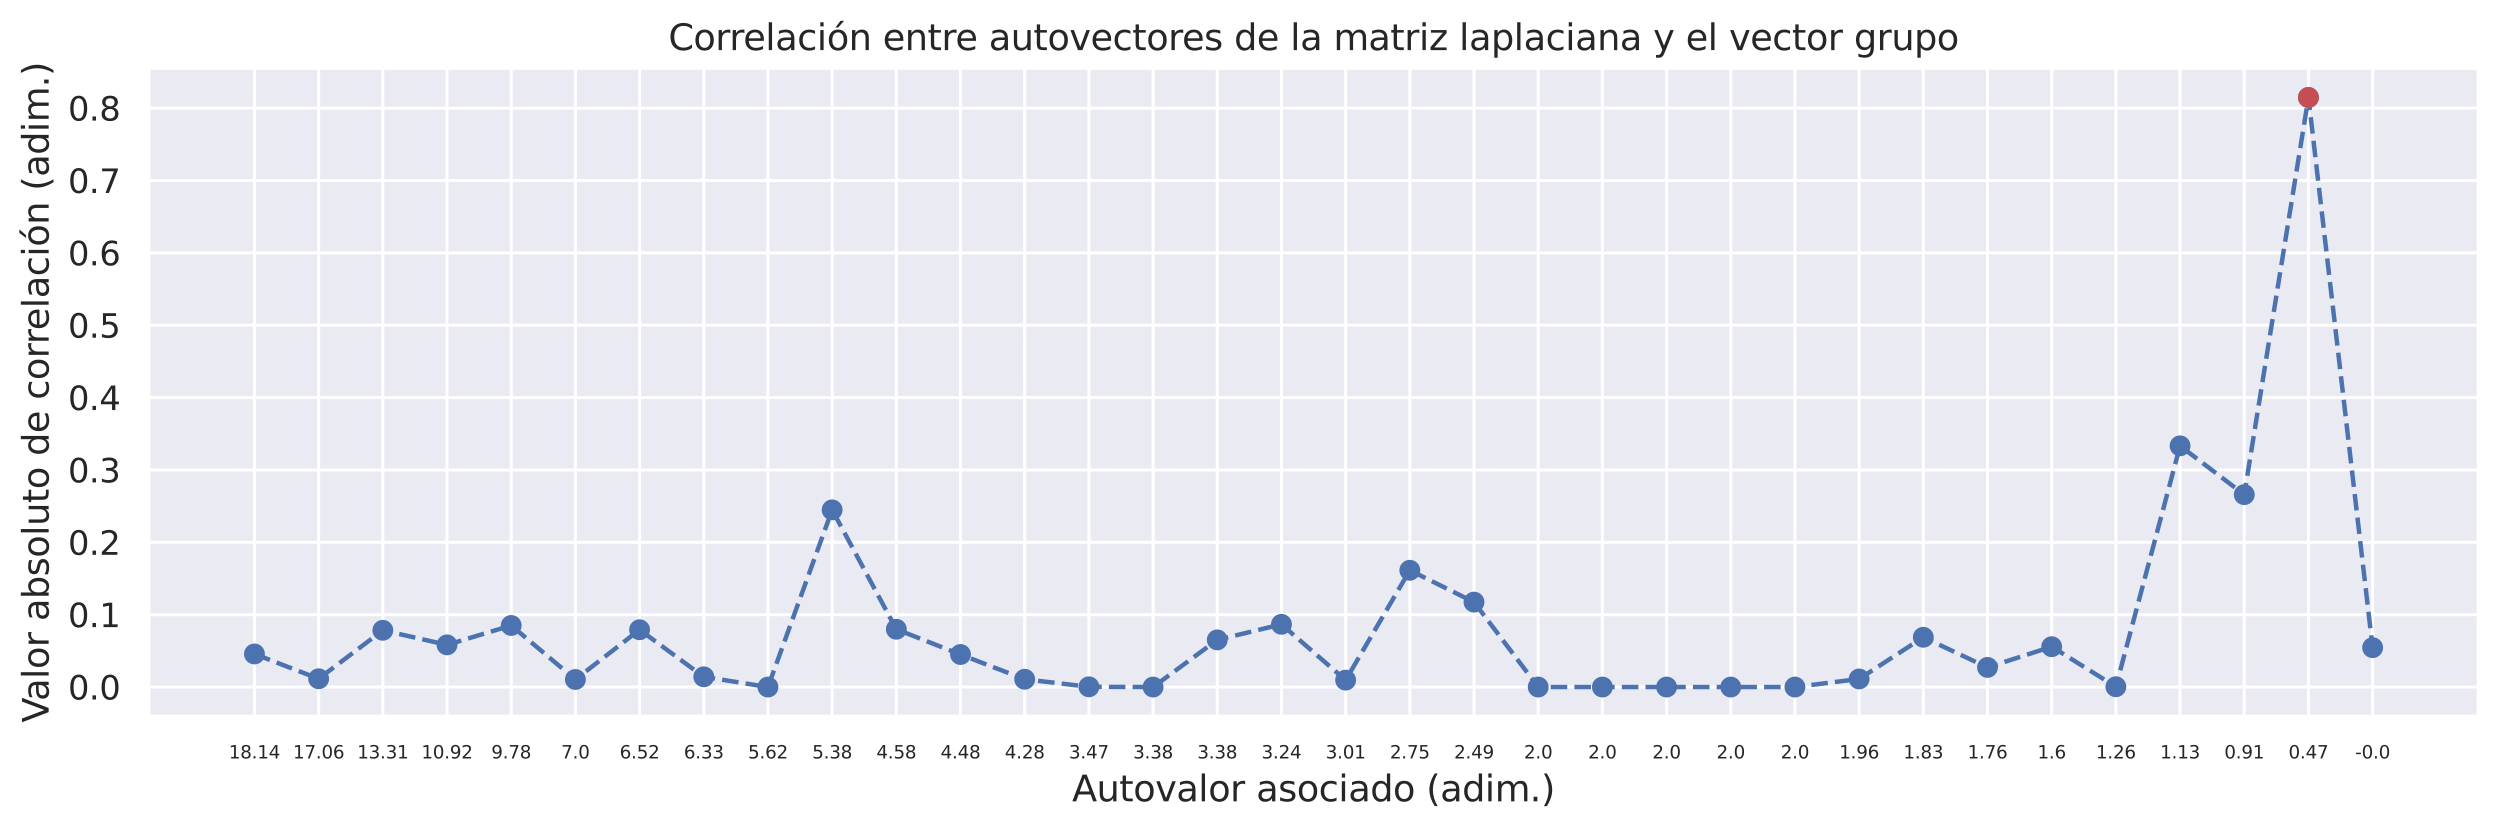 <?xml version="1.0" encoding="utf-8" standalone="no"?>
<!DOCTYPE svg PUBLIC "-//W3C//DTD SVG 1.1//EN"
  "http://www.w3.org/Graphics/SVG/1.1/DTD/svg11.dtd">
<svg xmlns:xlink="http://www.w3.org/1999/xlink" width="838.207pt" height="278.359pt" viewBox="0 0 838.207 278.359" xmlns="http://www.w3.org/2000/svg" version="1.1">
 <defs>
  <style type="text/css">*{stroke-linejoin: round; stroke-linecap: butt}</style>
 </defs>
 <g id="figure_1">
  <g id="patch_1">
   <path d="M 0 278.359 
L 838.207 278.359 
L 838.207 0 
L 0 0 
z
" style="fill: #ffffff"/>
  </g>
  <g id="axes_1">
   <g id="patch_2">
    <path d="M 49.807 240.238 
L 831.007 240.238 
L 831.007 22.798 
L 49.807 22.798 
z
" style="fill: #eaeaf2"/>
   </g>
   <g id="matplotlib.axis_1">
    <g id="xtick_1">
     <g id="line2d_1">
      <path d="M 85.316 240.238 
L 85.316 22.798 
" clip-path="url(#p01a0f4022c)" style="fill: none; stroke: #ffffff; stroke-linecap: round"/>
     </g>
     <g id="text_1">
      <!-- 18.14 -->
      <g style="fill: #262626" transform="translate(76.728 254.297) scale(0.06 -0.06)">
       <defs>
        <path id="DejaVuSans-31" d="M 794 531 
L 1825 531 
L 1825 4091 
L 703 3866 
L 703 4441 
L 1819 4666 
L 2450 4666 
L 2450 531 
L 3481 531 
L 3481 0 
L 794 0 
L 794 531 
z
" transform="scale(0.016)"/>
        <path id="DejaVuSans-38" d="M 2034 2216 
Q 1584 2216 1326 1975 
Q 1069 1734 1069 1313 
Q 1069 891 1326 650 
Q 1584 409 2034 409 
Q 2484 409 2743 651 
Q 3003 894 3003 1313 
Q 3003 1734 2745 1975 
Q 2488 2216 2034 2216 
z
M 1403 2484 
Q 997 2584 770 2862 
Q 544 3141 544 3541 
Q 544 4100 942 4425 
Q 1341 4750 2034 4750 
Q 2731 4750 3128 4425 
Q 3525 4100 3525 3541 
Q 3525 3141 3298 2862 
Q 3072 2584 2669 2484 
Q 3125 2378 3379 2068 
Q 3634 1759 3634 1313 
Q 3634 634 3220 271 
Q 2806 -91 2034 -91 
Q 1263 -91 848 271 
Q 434 634 434 1313 
Q 434 1759 690 2068 
Q 947 2378 1403 2484 
z
M 1172 3481 
Q 1172 3119 1398 2916 
Q 1625 2713 2034 2713 
Q 2441 2713 2670 2916 
Q 2900 3119 2900 3481 
Q 2900 3844 2670 4047 
Q 2441 4250 2034 4250 
Q 1625 4250 1398 4047 
Q 1172 3844 1172 3481 
z
" transform="scale(0.016)"/>
        <path id="DejaVuSans-2e" d="M 684 794 
L 1344 794 
L 1344 0 
L 684 0 
L 684 794 
z
" transform="scale(0.016)"/>
        <path id="DejaVuSans-34" d="M 2419 4116 
L 825 1625 
L 2419 1625 
L 2419 4116 
z
M 2253 4666 
L 3047 4666 
L 3047 1625 
L 3713 1625 
L 3713 1100 
L 3047 1100 
L 3047 0 
L 2419 0 
L 2419 1100 
L 313 1100 
L 313 1709 
L 2253 4666 
z
" transform="scale(0.016)"/>
       </defs>
       <use xlink:href="#DejaVuSans-31"/>
       <use xlink:href="#DejaVuSans-38" x="63.623"/>
       <use xlink:href="#DejaVuSans-2e" x="127.246"/>
       <use xlink:href="#DejaVuSans-31" x="159.033"/>
       <use xlink:href="#DejaVuSans-34" x="222.656"/>
      </g>
     </g>
    </g>
    <g id="xtick_2">
     <g id="line2d_2">
      <path d="M 106.837 240.238 
L 106.837 22.798 
" clip-path="url(#p01a0f4022c)" style="fill: none; stroke: #ffffff; stroke-linecap: round"/>
     </g>
     <g id="text_2">
      <!-- 17.06 -->
      <g style="fill: #262626" transform="translate(98.249 254.297) scale(0.06 -0.06)">
       <defs>
        <path id="DejaVuSans-37" d="M 525 4666 
L 3525 4666 
L 3525 4397 
L 1831 0 
L 1172 0 
L 2766 4134 
L 525 4134 
L 525 4666 
z
" transform="scale(0.016)"/>
        <path id="DejaVuSans-30" d="M 2034 4250 
Q 1547 4250 1301 3770 
Q 1056 3291 1056 2328 
Q 1056 1369 1301 889 
Q 1547 409 2034 409 
Q 2525 409 2770 889 
Q 3016 1369 3016 2328 
Q 3016 3291 2770 3770 
Q 2525 4250 2034 4250 
z
M 2034 4750 
Q 2819 4750 3233 4129 
Q 3647 3509 3647 2328 
Q 3647 1150 3233 529 
Q 2819 -91 2034 -91 
Q 1250 -91 836 529 
Q 422 1150 422 2328 
Q 422 3509 836 4129 
Q 1250 4750 2034 4750 
z
" transform="scale(0.016)"/>
        <path id="DejaVuSans-36" d="M 2113 2584 
Q 1688 2584 1439 2293 
Q 1191 2003 1191 1497 
Q 1191 994 1439 701 
Q 1688 409 2113 409 
Q 2538 409 2786 701 
Q 3034 994 3034 1497 
Q 3034 2003 2786 2293 
Q 2538 2584 2113 2584 
z
M 3366 4563 
L 3366 3988 
Q 3128 4100 2886 4159 
Q 2644 4219 2406 4219 
Q 1781 4219 1451 3797 
Q 1122 3375 1075 2522 
Q 1259 2794 1537 2939 
Q 1816 3084 2150 3084 
Q 2853 3084 3261 2657 
Q 3669 2231 3669 1497 
Q 3669 778 3244 343 
Q 2819 -91 2113 -91 
Q 1303 -91 875 529 
Q 447 1150 447 2328 
Q 447 3434 972 4092 
Q 1497 4750 2381 4750 
Q 2619 4750 2861 4703 
Q 3103 4656 3366 4563 
z
" transform="scale(0.016)"/>
       </defs>
       <use xlink:href="#DejaVuSans-31"/>
       <use xlink:href="#DejaVuSans-37" x="63.623"/>
       <use xlink:href="#DejaVuSans-2e" x="127.246"/>
       <use xlink:href="#DejaVuSans-30" x="159.033"/>
       <use xlink:href="#DejaVuSans-36" x="222.656"/>
      </g>
     </g>
    </g>
    <g id="xtick_3">
     <g id="line2d_3">
      <path d="M 128.358 240.238 
L 128.358 22.798 
" clip-path="url(#p01a0f4022c)" style="fill: none; stroke: #ffffff; stroke-linecap: round"/>
     </g>
     <g id="text_3">
      <!-- 13.31 -->
      <g style="fill: #262626" transform="translate(119.769 254.297) scale(0.06 -0.06)">
       <defs>
        <path id="DejaVuSans-33" d="M 2597 2516 
Q 3050 2419 3304 2112 
Q 3559 1806 3559 1356 
Q 3559 666 3084 287 
Q 2609 -91 1734 -91 
Q 1441 -91 1130 -33 
Q 819 25 488 141 
L 488 750 
Q 750 597 1062 519 
Q 1375 441 1716 441 
Q 2309 441 2620 675 
Q 2931 909 2931 1356 
Q 2931 1769 2642 2001 
Q 2353 2234 1838 2234 
L 1294 2234 
L 1294 2753 
L 1863 2753 
Q 2328 2753 2575 2939 
Q 2822 3125 2822 3475 
Q 2822 3834 2567 4026 
Q 2313 4219 1838 4219 
Q 1578 4219 1281 4162 
Q 984 4106 628 3988 
L 628 4550 
Q 988 4650 1302 4700 
Q 1616 4750 1894 4750 
Q 2613 4750 3031 4423 
Q 3450 4097 3450 3541 
Q 3450 3153 3228 2886 
Q 3006 2619 2597 2516 
z
" transform="scale(0.016)"/>
       </defs>
       <use xlink:href="#DejaVuSans-31"/>
       <use xlink:href="#DejaVuSans-33" x="63.623"/>
       <use xlink:href="#DejaVuSans-2e" x="127.246"/>
       <use xlink:href="#DejaVuSans-33" x="159.033"/>
       <use xlink:href="#DejaVuSans-31" x="222.656"/>
      </g>
     </g>
    </g>
    <g id="xtick_4">
     <g id="line2d_4">
      <path d="M 149.878 240.238 
L 149.878 22.798 
" clip-path="url(#p01a0f4022c)" style="fill: none; stroke: #ffffff; stroke-linecap: round"/>
     </g>
     <g id="text_4">
      <!-- 10.92 -->
      <g style="fill: #262626" transform="translate(141.29 254.297) scale(0.06 -0.06)">
       <defs>
        <path id="DejaVuSans-39" d="M 703 97 
L 703 672 
Q 941 559 1184 500 
Q 1428 441 1663 441 
Q 2288 441 2617 861 
Q 2947 1281 2994 2138 
Q 2813 1869 2534 1725 
Q 2256 1581 1919 1581 
Q 1219 1581 811 2004 
Q 403 2428 403 3163 
Q 403 3881 828 4315 
Q 1253 4750 1959 4750 
Q 2769 4750 3195 4129 
Q 3622 3509 3622 2328 
Q 3622 1225 3098 567 
Q 2575 -91 1691 -91 
Q 1453 -91 1209 -44 
Q 966 3 703 97 
z
M 1959 2075 
Q 2384 2075 2632 2365 
Q 2881 2656 2881 3163 
Q 2881 3666 2632 3958 
Q 2384 4250 1959 4250 
Q 1534 4250 1286 3958 
Q 1038 3666 1038 3163 
Q 1038 2656 1286 2365 
Q 1534 2075 1959 2075 
z
" transform="scale(0.016)"/>
        <path id="DejaVuSans-32" d="M 1228 531 
L 3431 531 
L 3431 0 
L 469 0 
L 469 531 
Q 828 903 1448 1529 
Q 2069 2156 2228 2338 
Q 2531 2678 2651 2914 
Q 2772 3150 2772 3378 
Q 2772 3750 2511 3984 
Q 2250 4219 1831 4219 
Q 1534 4219 1204 4116 
Q 875 4013 500 3803 
L 500 4441 
Q 881 4594 1212 4672 
Q 1544 4750 1819 4750 
Q 2544 4750 2975 4387 
Q 3406 4025 3406 3419 
Q 3406 3131 3298 2873 
Q 3191 2616 2906 2266 
Q 2828 2175 2409 1742 
Q 1991 1309 1228 531 
z
" transform="scale(0.016)"/>
       </defs>
       <use xlink:href="#DejaVuSans-31"/>
       <use xlink:href="#DejaVuSans-30" x="63.623"/>
       <use xlink:href="#DejaVuSans-2e" x="127.246"/>
       <use xlink:href="#DejaVuSans-39" x="159.033"/>
       <use xlink:href="#DejaVuSans-32" x="222.656"/>
      </g>
     </g>
    </g>
    <g id="xtick_5">
     <g id="line2d_5">
      <path d="M 171.399 240.238 
L 171.399 22.798 
" clip-path="url(#p01a0f4022c)" style="fill: none; stroke: #ffffff; stroke-linecap: round"/>
     </g>
     <g id="text_5">
      <!-- 9.78 -->
      <g style="fill: #262626" transform="translate(164.719 254.297) scale(0.06 -0.06)">
       <use xlink:href="#DejaVuSans-39"/>
       <use xlink:href="#DejaVuSans-2e" x="63.623"/>
       <use xlink:href="#DejaVuSans-37" x="95.41"/>
       <use xlink:href="#DejaVuSans-38" x="159.033"/>
      </g>
     </g>
    </g>
    <g id="xtick_6">
     <g id="line2d_6">
      <path d="M 192.92 240.238 
L 192.92 22.798 
" clip-path="url(#p01a0f4022c)" style="fill: none; stroke: #ffffff; stroke-linecap: round"/>
     </g>
     <g id="text_6">
      <!-- 7.0 -->
      <g style="fill: #262626" transform="translate(188.149 254.297) scale(0.06 -0.06)">
       <use xlink:href="#DejaVuSans-37"/>
       <use xlink:href="#DejaVuSans-2e" x="63.623"/>
       <use xlink:href="#DejaVuSans-30" x="95.41"/>
      </g>
     </g>
    </g>
    <g id="xtick_7">
     <g id="line2d_7">
      <path d="M 214.44 240.238 
L 214.44 22.798 
" clip-path="url(#p01a0f4022c)" style="fill: none; stroke: #ffffff; stroke-linecap: round"/>
     </g>
     <g id="text_7">
      <!-- 6.52 -->
      <g style="fill: #262626" transform="translate(207.761 254.297) scale(0.06 -0.06)">
       <defs>
        <path id="DejaVuSans-35" d="M 691 4666 
L 3169 4666 
L 3169 4134 
L 1269 4134 
L 1269 2991 
Q 1406 3038 1543 3061 
Q 1681 3084 1819 3084 
Q 2600 3084 3056 2656 
Q 3513 2228 3513 1497 
Q 3513 744 3044 326 
Q 2575 -91 1722 -91 
Q 1428 -91 1123 -41 
Q 819 9 494 109 
L 494 744 
Q 775 591 1075 516 
Q 1375 441 1709 441 
Q 2250 441 2565 725 
Q 2881 1009 2881 1497 
Q 2881 1984 2565 2268 
Q 2250 2553 1709 2553 
Q 1456 2553 1204 2497 
Q 953 2441 691 2322 
L 691 4666 
z
" transform="scale(0.016)"/>
       </defs>
       <use xlink:href="#DejaVuSans-36"/>
       <use xlink:href="#DejaVuSans-2e" x="63.623"/>
       <use xlink:href="#DejaVuSans-35" x="95.41"/>
       <use xlink:href="#DejaVuSans-32" x="159.033"/>
      </g>
     </g>
    </g>
    <g id="xtick_8">
     <g id="line2d_8">
      <path d="M 235.961 240.238 
L 235.961 22.798 
" clip-path="url(#p01a0f4022c)" style="fill: none; stroke: #ffffff; stroke-linecap: round"/>
     </g>
     <g id="text_8">
      <!-- 6.33 -->
      <g style="fill: #262626" transform="translate(229.281 254.297) scale(0.06 -0.06)">
       <use xlink:href="#DejaVuSans-36"/>
       <use xlink:href="#DejaVuSans-2e" x="63.623"/>
       <use xlink:href="#DejaVuSans-33" x="95.41"/>
       <use xlink:href="#DejaVuSans-33" x="159.033"/>
      </g>
     </g>
    </g>
    <g id="xtick_9">
     <g id="line2d_9">
      <path d="M 257.482 240.238 
L 257.482 22.798 
" clip-path="url(#p01a0f4022c)" style="fill: none; stroke: #ffffff; stroke-linecap: round"/>
     </g>
     <g id="text_9">
      <!-- 5.62 -->
      <g style="fill: #262626" transform="translate(250.802 254.297) scale(0.06 -0.06)">
       <use xlink:href="#DejaVuSans-35"/>
       <use xlink:href="#DejaVuSans-2e" x="63.623"/>
       <use xlink:href="#DejaVuSans-36" x="95.41"/>
       <use xlink:href="#DejaVuSans-32" x="159.033"/>
      </g>
     </g>
    </g>
    <g id="xtick_10">
     <g id="line2d_10">
      <path d="M 279.002 240.238 
L 279.002 22.798 
" clip-path="url(#p01a0f4022c)" style="fill: none; stroke: #ffffff; stroke-linecap: round"/>
     </g>
     <g id="text_10">
      <!-- 5.38 -->
      <g style="fill: #262626" transform="translate(272.323 254.297) scale(0.06 -0.06)">
       <use xlink:href="#DejaVuSans-35"/>
       <use xlink:href="#DejaVuSans-2e" x="63.623"/>
       <use xlink:href="#DejaVuSans-33" x="95.41"/>
       <use xlink:href="#DejaVuSans-38" x="159.033"/>
      </g>
     </g>
    </g>
    <g id="xtick_11">
     <g id="line2d_11">
      <path d="M 300.523 240.238 
L 300.523 22.798 
" clip-path="url(#p01a0f4022c)" style="fill: none; stroke: #ffffff; stroke-linecap: round"/>
     </g>
     <g id="text_11">
      <!-- 4.58 -->
      <g style="fill: #262626" transform="translate(293.843 254.297) scale(0.06 -0.06)">
       <use xlink:href="#DejaVuSans-34"/>
       <use xlink:href="#DejaVuSans-2e" x="63.623"/>
       <use xlink:href="#DejaVuSans-35" x="95.41"/>
       <use xlink:href="#DejaVuSans-38" x="159.033"/>
      </g>
     </g>
    </g>
    <g id="xtick_12">
     <g id="line2d_12">
      <path d="M 322.044 240.238 
L 322.044 22.798 
" clip-path="url(#p01a0f4022c)" style="fill: none; stroke: #ffffff; stroke-linecap: round"/>
     </g>
     <g id="text_12">
      <!-- 4.48 -->
      <g style="fill: #262626" transform="translate(315.364 254.297) scale(0.06 -0.06)">
       <use xlink:href="#DejaVuSans-34"/>
       <use xlink:href="#DejaVuSans-2e" x="63.623"/>
       <use xlink:href="#DejaVuSans-34" x="95.41"/>
       <use xlink:href="#DejaVuSans-38" x="159.033"/>
      </g>
     </g>
    </g>
    <g id="xtick_13">
     <g id="line2d_13">
      <path d="M 343.564 240.238 
L 343.564 22.798 
" clip-path="url(#p01a0f4022c)" style="fill: none; stroke: #ffffff; stroke-linecap: round"/>
     </g>
     <g id="text_13">
      <!-- 4.28 -->
      <g style="fill: #262626" transform="translate(336.885 254.297) scale(0.06 -0.06)">
       <use xlink:href="#DejaVuSans-34"/>
       <use xlink:href="#DejaVuSans-2e" x="63.623"/>
       <use xlink:href="#DejaVuSans-32" x="95.41"/>
       <use xlink:href="#DejaVuSans-38" x="159.033"/>
      </g>
     </g>
    </g>
    <g id="xtick_14">
     <g id="line2d_14">
      <path d="M 365.085 240.238 
L 365.085 22.798 
" clip-path="url(#p01a0f4022c)" style="fill: none; stroke: #ffffff; stroke-linecap: round"/>
     </g>
     <g id="text_14">
      <!-- 3.47 -->
      <g style="fill: #262626" transform="translate(358.405 254.297) scale(0.06 -0.06)">
       <use xlink:href="#DejaVuSans-33"/>
       <use xlink:href="#DejaVuSans-2e" x="63.623"/>
       <use xlink:href="#DejaVuSans-34" x="95.41"/>
       <use xlink:href="#DejaVuSans-37" x="159.033"/>
      </g>
     </g>
    </g>
    <g id="xtick_15">
     <g id="line2d_15">
      <path d="M 386.606 240.238 
L 386.606 22.798 
" clip-path="url(#p01a0f4022c)" style="fill: none; stroke: #ffffff; stroke-linecap: round"/>
     </g>
     <g id="text_15">
      <!-- 3.38 -->
      <g style="fill: #262626" transform="translate(379.926 254.297) scale(0.06 -0.06)">
       <use xlink:href="#DejaVuSans-33"/>
       <use xlink:href="#DejaVuSans-2e" x="63.623"/>
       <use xlink:href="#DejaVuSans-33" x="95.41"/>
       <use xlink:href="#DejaVuSans-38" x="159.033"/>
      </g>
     </g>
    </g>
    <g id="xtick_16">
     <g id="line2d_16">
      <path d="M 408.126 240.238 
L 408.126 22.798 
" clip-path="url(#p01a0f4022c)" style="fill: none; stroke: #ffffff; stroke-linecap: round"/>
     </g>
     <g id="text_16">
      <!-- 3.38 -->
      <g style="fill: #262626" transform="translate(401.447 254.297) scale(0.06 -0.06)">
       <use xlink:href="#DejaVuSans-33"/>
       <use xlink:href="#DejaVuSans-2e" x="63.623"/>
       <use xlink:href="#DejaVuSans-33" x="95.41"/>
       <use xlink:href="#DejaVuSans-38" x="159.033"/>
      </g>
     </g>
    </g>
    <g id="xtick_17">
     <g id="line2d_17">
      <path d="M 429.647 240.238 
L 429.647 22.798 
" clip-path="url(#p01a0f4022c)" style="fill: none; stroke: #ffffff; stroke-linecap: round"/>
     </g>
     <g id="text_17">
      <!-- 3.24 -->
      <g style="fill: #262626" transform="translate(422.967 254.297) scale(0.06 -0.06)">
       <use xlink:href="#DejaVuSans-33"/>
       <use xlink:href="#DejaVuSans-2e" x="63.623"/>
       <use xlink:href="#DejaVuSans-32" x="95.41"/>
       <use xlink:href="#DejaVuSans-34" x="159.033"/>
      </g>
     </g>
    </g>
    <g id="xtick_18">
     <g id="line2d_18">
      <path d="M 451.168 240.238 
L 451.168 22.798 
" clip-path="url(#p01a0f4022c)" style="fill: none; stroke: #ffffff; stroke-linecap: round"/>
     </g>
     <g id="text_18">
      <!-- 3.01 -->
      <g style="fill: #262626" transform="translate(444.488 254.297) scale(0.06 -0.06)">
       <use xlink:href="#DejaVuSans-33"/>
       <use xlink:href="#DejaVuSans-2e" x="63.623"/>
       <use xlink:href="#DejaVuSans-30" x="95.41"/>
       <use xlink:href="#DejaVuSans-31" x="159.033"/>
      </g>
     </g>
    </g>
    <g id="xtick_19">
     <g id="line2d_19">
      <path d="M 472.688 240.238 
L 472.688 22.798 
" clip-path="url(#p01a0f4022c)" style="fill: none; stroke: #ffffff; stroke-linecap: round"/>
     </g>
     <g id="text_19">
      <!-- 2.75 -->
      <g style="fill: #262626" transform="translate(466.008 254.297) scale(0.06 -0.06)">
       <use xlink:href="#DejaVuSans-32"/>
       <use xlink:href="#DejaVuSans-2e" x="63.623"/>
       <use xlink:href="#DejaVuSans-37" x="95.41"/>
       <use xlink:href="#DejaVuSans-35" x="159.033"/>
      </g>
     </g>
    </g>
    <g id="xtick_20">
     <g id="line2d_20">
      <path d="M 494.209 240.238 
L 494.209 22.798 
" clip-path="url(#p01a0f4022c)" style="fill: none; stroke: #ffffff; stroke-linecap: round"/>
     </g>
     <g id="text_20">
      <!-- 2.49 -->
      <g style="fill: #262626" transform="translate(487.529 254.297) scale(0.06 -0.06)">
       <use xlink:href="#DejaVuSans-32"/>
       <use xlink:href="#DejaVuSans-2e" x="63.623"/>
       <use xlink:href="#DejaVuSans-34" x="95.41"/>
       <use xlink:href="#DejaVuSans-39" x="159.033"/>
      </g>
     </g>
    </g>
    <g id="xtick_21">
     <g id="line2d_21">
      <path d="M 515.73 240.238 
L 515.73 22.798 
" clip-path="url(#p01a0f4022c)" style="fill: none; stroke: #ffffff; stroke-linecap: round"/>
     </g>
     <g id="text_21">
      <!-- 2.0 -->
      <g style="fill: #262626" transform="translate(510.959 254.297) scale(0.06 -0.06)">
       <use xlink:href="#DejaVuSans-32"/>
       <use xlink:href="#DejaVuSans-2e" x="63.623"/>
       <use xlink:href="#DejaVuSans-30" x="95.41"/>
      </g>
     </g>
    </g>
    <g id="xtick_22">
     <g id="line2d_22">
      <path d="M 537.25 240.238 
L 537.25 22.798 
" clip-path="url(#p01a0f4022c)" style="fill: none; stroke: #ffffff; stroke-linecap: round"/>
     </g>
     <g id="text_22">
      <!-- 2.0 -->
      <g style="fill: #262626" transform="translate(532.479 254.297) scale(0.06 -0.06)">
       <use xlink:href="#DejaVuSans-32"/>
       <use xlink:href="#DejaVuSans-2e" x="63.623"/>
       <use xlink:href="#DejaVuSans-30" x="95.41"/>
      </g>
     </g>
    </g>
    <g id="xtick_23">
     <g id="line2d_23">
      <path d="M 558.771 240.238 
L 558.771 22.798 
" clip-path="url(#p01a0f4022c)" style="fill: none; stroke: #ffffff; stroke-linecap: round"/>
     </g>
     <g id="text_23">
      <!-- 2.0 -->
      <g style="fill: #262626" transform="translate(554 254.297) scale(0.06 -0.06)">
       <use xlink:href="#DejaVuSans-32"/>
       <use xlink:href="#DejaVuSans-2e" x="63.623"/>
       <use xlink:href="#DejaVuSans-30" x="95.41"/>
      </g>
     </g>
    </g>
    <g id="xtick_24">
     <g id="line2d_24">
      <path d="M 580.291 240.238 
L 580.291 22.798 
" clip-path="url(#p01a0f4022c)" style="fill: none; stroke: #ffffff; stroke-linecap: round"/>
     </g>
     <g id="text_24">
      <!-- 2.0 -->
      <g style="fill: #262626" transform="translate(575.521 254.297) scale(0.06 -0.06)">
       <use xlink:href="#DejaVuSans-32"/>
       <use xlink:href="#DejaVuSans-2e" x="63.623"/>
       <use xlink:href="#DejaVuSans-30" x="95.41"/>
      </g>
     </g>
    </g>
    <g id="xtick_25">
     <g id="line2d_25">
      <path d="M 601.812 240.238 
L 601.812 22.798 
" clip-path="url(#p01a0f4022c)" style="fill: none; stroke: #ffffff; stroke-linecap: round"/>
     </g>
     <g id="text_25">
      <!-- 2.0 -->
      <g style="fill: #262626" transform="translate(597.041 254.297) scale(0.06 -0.06)">
       <use xlink:href="#DejaVuSans-32"/>
       <use xlink:href="#DejaVuSans-2e" x="63.623"/>
       <use xlink:href="#DejaVuSans-30" x="95.41"/>
      </g>
     </g>
    </g>
    <g id="xtick_26">
     <g id="line2d_26">
      <path d="M 623.333 240.238 
L 623.333 22.798 
" clip-path="url(#p01a0f4022c)" style="fill: none; stroke: #ffffff; stroke-linecap: round"/>
     </g>
     <g id="text_26">
      <!-- 1.96 -->
      <g style="fill: #262626" transform="translate(616.653 254.297) scale(0.06 -0.06)">
       <use xlink:href="#DejaVuSans-31"/>
       <use xlink:href="#DejaVuSans-2e" x="63.623"/>
       <use xlink:href="#DejaVuSans-39" x="95.41"/>
       <use xlink:href="#DejaVuSans-36" x="159.033"/>
      </g>
     </g>
    </g>
    <g id="xtick_27">
     <g id="line2d_27">
      <path d="M 644.853 240.238 
L 644.853 22.798 
" clip-path="url(#p01a0f4022c)" style="fill: none; stroke: #ffffff; stroke-linecap: round"/>
     </g>
     <g id="text_27">
      <!-- 1.83 -->
      <g style="fill: #262626" transform="translate(638.174 254.297) scale(0.06 -0.06)">
       <use xlink:href="#DejaVuSans-31"/>
       <use xlink:href="#DejaVuSans-2e" x="63.623"/>
       <use xlink:href="#DejaVuSans-38" x="95.41"/>
       <use xlink:href="#DejaVuSans-33" x="159.033"/>
      </g>
     </g>
    </g>
    <g id="xtick_28">
     <g id="line2d_28">
      <path d="M 666.374 240.238 
L 666.374 22.798 
" clip-path="url(#p01a0f4022c)" style="fill: none; stroke: #ffffff; stroke-linecap: round"/>
     </g>
     <g id="text_28">
      <!-- 1.76 -->
      <g style="fill: #262626" transform="translate(659.694 254.297) scale(0.06 -0.06)">
       <use xlink:href="#DejaVuSans-31"/>
       <use xlink:href="#DejaVuSans-2e" x="63.623"/>
       <use xlink:href="#DejaVuSans-37" x="95.41"/>
       <use xlink:href="#DejaVuSans-36" x="159.033"/>
      </g>
     </g>
    </g>
    <g id="xtick_29">
     <g id="line2d_29">
      <path d="M 687.895 240.238 
L 687.895 22.798 
" clip-path="url(#p01a0f4022c)" style="fill: none; stroke: #ffffff; stroke-linecap: round"/>
     </g>
     <g id="text_29">
      <!-- 1.6 -->
      <g style="fill: #262626" transform="translate(683.124 254.297) scale(0.06 -0.06)">
       <use xlink:href="#DejaVuSans-31"/>
       <use xlink:href="#DejaVuSans-2e" x="63.623"/>
       <use xlink:href="#DejaVuSans-36" x="95.41"/>
      </g>
     </g>
    </g>
    <g id="xtick_30">
     <g id="line2d_30">
      <path d="M 709.415 240.238 
L 709.415 22.798 
" clip-path="url(#p01a0f4022c)" style="fill: none; stroke: #ffffff; stroke-linecap: round"/>
     </g>
     <g id="text_30">
      <!-- 1.26 -->
      <g style="fill: #262626" transform="translate(702.736 254.297) scale(0.06 -0.06)">
       <use xlink:href="#DejaVuSans-31"/>
       <use xlink:href="#DejaVuSans-2e" x="63.623"/>
       <use xlink:href="#DejaVuSans-32" x="95.41"/>
       <use xlink:href="#DejaVuSans-36" x="159.033"/>
      </g>
     </g>
    </g>
    <g id="xtick_31">
     <g id="line2d_31">
      <path d="M 730.936 240.238 
L 730.936 22.798 
" clip-path="url(#p01a0f4022c)" style="fill: none; stroke: #ffffff; stroke-linecap: round"/>
     </g>
     <g id="text_31">
      <!-- 1.13 -->
      <g style="fill: #262626" transform="translate(724.256 254.297) scale(0.06 -0.06)">
       <use xlink:href="#DejaVuSans-31"/>
       <use xlink:href="#DejaVuSans-2e" x="63.623"/>
       <use xlink:href="#DejaVuSans-31" x="95.41"/>
       <use xlink:href="#DejaVuSans-33" x="159.033"/>
      </g>
     </g>
    </g>
    <g id="xtick_32">
     <g id="line2d_32">
      <path d="M 752.457 240.238 
L 752.457 22.798 
" clip-path="url(#p01a0f4022c)" style="fill: none; stroke: #ffffff; stroke-linecap: round"/>
     </g>
     <g id="text_32">
      <!-- 0.91 -->
      <g style="fill: #262626" transform="translate(745.777 254.297) scale(0.06 -0.06)">
       <use xlink:href="#DejaVuSans-30"/>
       <use xlink:href="#DejaVuSans-2e" x="63.623"/>
       <use xlink:href="#DejaVuSans-39" x="95.41"/>
       <use xlink:href="#DejaVuSans-31" x="159.033"/>
      </g>
     </g>
    </g>
    <g id="xtick_33">
     <g id="line2d_33">
      <path d="M 773.977 240.238 
L 773.977 22.798 
" clip-path="url(#p01a0f4022c)" style="fill: none; stroke: #ffffff; stroke-linecap: round"/>
     </g>
     <g id="text_33">
      <!-- 0.47 -->
      <g style="fill: #262626" transform="translate(767.298 254.297) scale(0.06 -0.06)">
       <use xlink:href="#DejaVuSans-30"/>
       <use xlink:href="#DejaVuSans-2e" x="63.623"/>
       <use xlink:href="#DejaVuSans-34" x="95.41"/>
       <use xlink:href="#DejaVuSans-37" x="159.033"/>
      </g>
     </g>
    </g>
    <g id="xtick_34">
     <g id="line2d_34">
      <path d="M 795.498 240.238 
L 795.498 22.798 
" clip-path="url(#p01a0f4022c)" style="fill: none; stroke: #ffffff; stroke-linecap: round"/>
     </g>
     <g id="text_34">
      <!-- -0.0 -->
      <g style="fill: #262626" transform="translate(789.645 254.297) scale(0.06 -0.06)">
       <defs>
        <path id="DejaVuSans-2d" d="M 313 2009 
L 1997 2009 
L 1997 1497 
L 313 1497 
L 313 2009 
z
" transform="scale(0.016)"/>
       </defs>
       <use xlink:href="#DejaVuSans-2d"/>
       <use xlink:href="#DejaVuSans-30" x="36.084"/>
       <use xlink:href="#DejaVuSans-2e" x="99.707"/>
       <use xlink:href="#DejaVuSans-30" x="131.494"/>
      </g>
     </g>
    </g>
    <g id="text_35">
     <!-- Autovalor asociado (adim.) -->
     <g style="fill: #262626" transform="translate(359.447 268.663) scale(0.12 -0.12)">
      <defs>
       <path id="DejaVuSans-41" d="M 2188 4044 
L 1331 1722 
L 3047 1722 
L 2188 4044 
z
M 1831 4666 
L 2547 4666 
L 4325 0 
L 3669 0 
L 3244 1197 
L 1141 1197 
L 716 0 
L 50 0 
L 1831 4666 
z
" transform="scale(0.016)"/>
       <path id="DejaVuSans-75" d="M 544 1381 
L 544 3500 
L 1119 3500 
L 1119 1403 
Q 1119 906 1312 657 
Q 1506 409 1894 409 
Q 2359 409 2629 706 
Q 2900 1003 2900 1516 
L 2900 3500 
L 3475 3500 
L 3475 0 
L 2900 0 
L 2900 538 
Q 2691 219 2414 64 
Q 2138 -91 1772 -91 
Q 1169 -91 856 284 
Q 544 659 544 1381 
z
M 1991 3584 
L 1991 3584 
z
" transform="scale(0.016)"/>
       <path id="DejaVuSans-74" d="M 1172 4494 
L 1172 3500 
L 2356 3500 
L 2356 3053 
L 1172 3053 
L 1172 1153 
Q 1172 725 1289 603 
Q 1406 481 1766 481 
L 2356 481 
L 2356 0 
L 1766 0 
Q 1100 0 847 248 
Q 594 497 594 1153 
L 594 3053 
L 172 3053 
L 172 3500 
L 594 3500 
L 594 4494 
L 1172 4494 
z
" transform="scale(0.016)"/>
       <path id="DejaVuSans-6f" d="M 1959 3097 
Q 1497 3097 1228 2736 
Q 959 2375 959 1747 
Q 959 1119 1226 758 
Q 1494 397 1959 397 
Q 2419 397 2687 759 
Q 2956 1122 2956 1747 
Q 2956 2369 2687 2733 
Q 2419 3097 1959 3097 
z
M 1959 3584 
Q 2709 3584 3137 3096 
Q 3566 2609 3566 1747 
Q 3566 888 3137 398 
Q 2709 -91 1959 -91 
Q 1206 -91 779 398 
Q 353 888 353 1747 
Q 353 2609 779 3096 
Q 1206 3584 1959 3584 
z
" transform="scale(0.016)"/>
       <path id="DejaVuSans-76" d="M 191 3500 
L 800 3500 
L 1894 563 
L 2988 3500 
L 3597 3500 
L 2284 0 
L 1503 0 
L 191 3500 
z
" transform="scale(0.016)"/>
       <path id="DejaVuSans-61" d="M 2194 1759 
Q 1497 1759 1228 1600 
Q 959 1441 959 1056 
Q 959 750 1161 570 
Q 1363 391 1709 391 
Q 2188 391 2477 730 
Q 2766 1069 2766 1631 
L 2766 1759 
L 2194 1759 
z
M 3341 1997 
L 3341 0 
L 2766 0 
L 2766 531 
Q 2569 213 2275 61 
Q 1981 -91 1556 -91 
Q 1019 -91 701 211 
Q 384 513 384 1019 
Q 384 1609 779 1909 
Q 1175 2209 1959 2209 
L 2766 2209 
L 2766 2266 
Q 2766 2663 2505 2880 
Q 2244 3097 1772 3097 
Q 1472 3097 1187 3025 
Q 903 2953 641 2809 
L 641 3341 
Q 956 3463 1253 3523 
Q 1550 3584 1831 3584 
Q 2591 3584 2966 3190 
Q 3341 2797 3341 1997 
z
" transform="scale(0.016)"/>
       <path id="DejaVuSans-6c" d="M 603 4863 
L 1178 4863 
L 1178 0 
L 603 0 
L 603 4863 
z
" transform="scale(0.016)"/>
       <path id="DejaVuSans-72" d="M 2631 2963 
Q 2534 3019 2420 3045 
Q 2306 3072 2169 3072 
Q 1681 3072 1420 2755 
Q 1159 2438 1159 1844 
L 1159 0 
L 581 0 
L 581 3500 
L 1159 3500 
L 1159 2956 
Q 1341 3275 1631 3429 
Q 1922 3584 2338 3584 
Q 2397 3584 2469 3576 
Q 2541 3569 2628 3553 
L 2631 2963 
z
" transform="scale(0.016)"/>
       <path id="DejaVuSans-20" transform="scale(0.016)"/>
       <path id="DejaVuSans-73" d="M 2834 3397 
L 2834 2853 
Q 2591 2978 2328 3040 
Q 2066 3103 1784 3103 
Q 1356 3103 1142 2972 
Q 928 2841 928 2578 
Q 928 2378 1081 2264 
Q 1234 2150 1697 2047 
L 1894 2003 
Q 2506 1872 2764 1633 
Q 3022 1394 3022 966 
Q 3022 478 2636 193 
Q 2250 -91 1575 -91 
Q 1294 -91 989 -36 
Q 684 19 347 128 
L 347 722 
Q 666 556 975 473 
Q 1284 391 1588 391 
Q 1994 391 2212 530 
Q 2431 669 2431 922 
Q 2431 1156 2273 1281 
Q 2116 1406 1581 1522 
L 1381 1569 
Q 847 1681 609 1914 
Q 372 2147 372 2553 
Q 372 3047 722 3315 
Q 1072 3584 1716 3584 
Q 2034 3584 2315 3537 
Q 2597 3491 2834 3397 
z
" transform="scale(0.016)"/>
       <path id="DejaVuSans-63" d="M 3122 3366 
L 3122 2828 
Q 2878 2963 2633 3030 
Q 2388 3097 2138 3097 
Q 1578 3097 1268 2742 
Q 959 2388 959 1747 
Q 959 1106 1268 751 
Q 1578 397 2138 397 
Q 2388 397 2633 464 
Q 2878 531 3122 666 
L 3122 134 
Q 2881 22 2623 -34 
Q 2366 -91 2075 -91 
Q 1284 -91 818 406 
Q 353 903 353 1747 
Q 353 2603 823 3093 
Q 1294 3584 2113 3584 
Q 2378 3584 2631 3529 
Q 2884 3475 3122 3366 
z
" transform="scale(0.016)"/>
       <path id="DejaVuSans-69" d="M 603 3500 
L 1178 3500 
L 1178 0 
L 603 0 
L 603 3500 
z
M 603 4863 
L 1178 4863 
L 1178 4134 
L 603 4134 
L 603 4863 
z
" transform="scale(0.016)"/>
       <path id="DejaVuSans-64" d="M 2906 2969 
L 2906 4863 
L 3481 4863 
L 3481 0 
L 2906 0 
L 2906 525 
Q 2725 213 2448 61 
Q 2172 -91 1784 -91 
Q 1150 -91 751 415 
Q 353 922 353 1747 
Q 353 2572 751 3078 
Q 1150 3584 1784 3584 
Q 2172 3584 2448 3432 
Q 2725 3281 2906 2969 
z
M 947 1747 
Q 947 1113 1208 752 
Q 1469 391 1925 391 
Q 2381 391 2643 752 
Q 2906 1113 2906 1747 
Q 2906 2381 2643 2742 
Q 2381 3103 1925 3103 
Q 1469 3103 1208 2742 
Q 947 2381 947 1747 
z
" transform="scale(0.016)"/>
       <path id="DejaVuSans-28" d="M 1984 4856 
Q 1566 4138 1362 3434 
Q 1159 2731 1159 2009 
Q 1159 1288 1364 580 
Q 1569 -128 1984 -844 
L 1484 -844 
Q 1016 -109 783 600 
Q 550 1309 550 2009 
Q 550 2706 781 3412 
Q 1013 4119 1484 4856 
L 1984 4856 
z
" transform="scale(0.016)"/>
       <path id="DejaVuSans-6d" d="M 3328 2828 
Q 3544 3216 3844 3400 
Q 4144 3584 4550 3584 
Q 5097 3584 5394 3201 
Q 5691 2819 5691 2113 
L 5691 0 
L 5113 0 
L 5113 2094 
Q 5113 2597 4934 2840 
Q 4756 3084 4391 3084 
Q 3944 3084 3684 2787 
Q 3425 2491 3425 1978 
L 3425 0 
L 2847 0 
L 2847 2094 
Q 2847 2600 2669 2842 
Q 2491 3084 2119 3084 
Q 1678 3084 1418 2786 
Q 1159 2488 1159 1978 
L 1159 0 
L 581 0 
L 581 3500 
L 1159 3500 
L 1159 2956 
Q 1356 3278 1631 3431 
Q 1906 3584 2284 3584 
Q 2666 3584 2933 3390 
Q 3200 3197 3328 2828 
z
" transform="scale(0.016)"/>
       <path id="DejaVuSans-29" d="M 513 4856 
L 1013 4856 
Q 1481 4119 1714 3412 
Q 1947 2706 1947 2009 
Q 1947 1309 1714 600 
Q 1481 -109 1013 -844 
L 513 -844 
Q 928 -128 1133 580 
Q 1338 1288 1338 2009 
Q 1338 2731 1133 3434 
Q 928 4138 513 4856 
z
" transform="scale(0.016)"/>
      </defs>
      <use xlink:href="#DejaVuSans-41"/>
      <use xlink:href="#DejaVuSans-75" x="68.408"/>
      <use xlink:href="#DejaVuSans-74" x="131.787"/>
      <use xlink:href="#DejaVuSans-6f" x="170.996"/>
      <use xlink:href="#DejaVuSans-76" x="232.178"/>
      <use xlink:href="#DejaVuSans-61" x="291.357"/>
      <use xlink:href="#DejaVuSans-6c" x="352.637"/>
      <use xlink:href="#DejaVuSans-6f" x="380.42"/>
      <use xlink:href="#DejaVuSans-72" x="441.602"/>
      <use xlink:href="#DejaVuSans-20" x="482.715"/>
      <use xlink:href="#DejaVuSans-61" x="514.502"/>
      <use xlink:href="#DejaVuSans-73" x="575.781"/>
      <use xlink:href="#DejaVuSans-6f" x="627.881"/>
      <use xlink:href="#DejaVuSans-63" x="689.062"/>
      <use xlink:href="#DejaVuSans-69" x="744.043"/>
      <use xlink:href="#DejaVuSans-61" x="771.826"/>
      <use xlink:href="#DejaVuSans-64" x="833.105"/>
      <use xlink:href="#DejaVuSans-6f" x="896.582"/>
      <use xlink:href="#DejaVuSans-20" x="957.764"/>
      <use xlink:href="#DejaVuSans-28" x="989.551"/>
      <use xlink:href="#DejaVuSans-61" x="1028.564"/>
      <use xlink:href="#DejaVuSans-64" x="1089.844"/>
      <use xlink:href="#DejaVuSans-69" x="1153.32"/>
      <use xlink:href="#DejaVuSans-6d" x="1181.104"/>
      <use xlink:href="#DejaVuSans-2e" x="1278.516"/>
      <use xlink:href="#DejaVuSans-29" x="1310.303"/>
     </g>
    </g>
   </g>
   <g id="matplotlib.axis_2">
    <g id="ytick_1">
     <g id="line2d_35">
      <path d="M 49.807 230.354 
L 831.007 230.354 
" clip-path="url(#p01a0f4022c)" style="fill: none; stroke: #ffffff; stroke-linecap: round"/>
     </g>
     <g id="text_36">
      <!-- 0.0 -->
      <g style="fill: #262626" transform="translate(22.814 234.534) scale(0.11 -0.11)">
       <use xlink:href="#DejaVuSans-30"/>
       <use xlink:href="#DejaVuSans-2e" x="63.623"/>
       <use xlink:href="#DejaVuSans-30" x="95.41"/>
      </g>
     </g>
    </g>
    <g id="ytick_2">
     <g id="line2d_36">
      <path d="M 49.807 206.092 
L 831.007 206.092 
" clip-path="url(#p01a0f4022c)" style="fill: none; stroke: #ffffff; stroke-linecap: round"/>
     </g>
     <g id="text_37">
      <!-- 0.1 -->
      <g style="fill: #262626" transform="translate(22.814 210.271) scale(0.11 -0.11)">
       <use xlink:href="#DejaVuSans-30"/>
       <use xlink:href="#DejaVuSans-2e" x="63.623"/>
       <use xlink:href="#DejaVuSans-31" x="95.41"/>
      </g>
     </g>
    </g>
    <g id="ytick_3">
     <g id="line2d_37">
      <path d="M 49.807 181.83 
L 831.007 181.83 
" clip-path="url(#p01a0f4022c)" style="fill: none; stroke: #ffffff; stroke-linecap: round"/>
     </g>
     <g id="text_38">
      <!-- 0.2 -->
      <g style="fill: #262626" transform="translate(22.814 186.009) scale(0.11 -0.11)">
       <use xlink:href="#DejaVuSans-30"/>
       <use xlink:href="#DejaVuSans-2e" x="63.623"/>
       <use xlink:href="#DejaVuSans-32" x="95.41"/>
      </g>
     </g>
    </g>
    <g id="ytick_4">
     <g id="line2d_38">
      <path d="M 49.807 157.567 
L 831.007 157.567 
" clip-path="url(#p01a0f4022c)" style="fill: none; stroke: #ffffff; stroke-linecap: round"/>
     </g>
     <g id="text_39">
      <!-- 0.3 -->
      <g style="fill: #262626" transform="translate(22.814 161.746) scale(0.11 -0.11)">
       <use xlink:href="#DejaVuSans-30"/>
       <use xlink:href="#DejaVuSans-2e" x="63.623"/>
       <use xlink:href="#DejaVuSans-33" x="95.41"/>
      </g>
     </g>
    </g>
    <g id="ytick_5">
     <g id="line2d_39">
      <path d="M 49.807 133.305 
L 831.007 133.305 
" clip-path="url(#p01a0f4022c)" style="fill: none; stroke: #ffffff; stroke-linecap: round"/>
     </g>
     <g id="text_40">
      <!-- 0.4 -->
      <g style="fill: #262626" transform="translate(22.814 137.484) scale(0.11 -0.11)">
       <use xlink:href="#DejaVuSans-30"/>
       <use xlink:href="#DejaVuSans-2e" x="63.623"/>
       <use xlink:href="#DejaVuSans-34" x="95.41"/>
      </g>
     </g>
    </g>
    <g id="ytick_6">
     <g id="line2d_40">
      <path d="M 49.807 109.042 
L 831.007 109.042 
" clip-path="url(#p01a0f4022c)" style="fill: none; stroke: #ffffff; stroke-linecap: round"/>
     </g>
     <g id="text_41">
      <!-- 0.5 -->
      <g style="fill: #262626" transform="translate(22.814 113.221) scale(0.11 -0.11)">
       <use xlink:href="#DejaVuSans-30"/>
       <use xlink:href="#DejaVuSans-2e" x="63.623"/>
       <use xlink:href="#DejaVuSans-35" x="95.41"/>
      </g>
     </g>
    </g>
    <g id="ytick_7">
     <g id="line2d_41">
      <path d="M 49.807 84.78 
L 831.007 84.78 
" clip-path="url(#p01a0f4022c)" style="fill: none; stroke: #ffffff; stroke-linecap: round"/>
     </g>
     <g id="text_42">
      <!-- 0.6 -->
      <g style="fill: #262626" transform="translate(22.814 88.959) scale(0.11 -0.11)">
       <use xlink:href="#DejaVuSans-30"/>
       <use xlink:href="#DejaVuSans-2e" x="63.623"/>
       <use xlink:href="#DejaVuSans-36" x="95.41"/>
      </g>
     </g>
    </g>
    <g id="ytick_8">
     <g id="line2d_42">
      <path d="M 49.807 60.517 
L 831.007 60.517 
" clip-path="url(#p01a0f4022c)" style="fill: none; stroke: #ffffff; stroke-linecap: round"/>
     </g>
     <g id="text_43">
      <!-- 0.7 -->
      <g style="fill: #262626" transform="translate(22.814 64.696) scale(0.11 -0.11)">
       <use xlink:href="#DejaVuSans-30"/>
       <use xlink:href="#DejaVuSans-2e" x="63.623"/>
       <use xlink:href="#DejaVuSans-37" x="95.41"/>
      </g>
     </g>
    </g>
    <g id="ytick_9">
     <g id="line2d_43">
      <path d="M 49.807 36.255 
L 831.007 36.255 
" clip-path="url(#p01a0f4022c)" style="fill: none; stroke: #ffffff; stroke-linecap: round"/>
     </g>
     <g id="text_44">
      <!-- 0.8 -->
      <g style="fill: #262626" transform="translate(22.814 40.434) scale(0.11 -0.11)">
       <use xlink:href="#DejaVuSans-30"/>
       <use xlink:href="#DejaVuSans-2e" x="63.623"/>
       <use xlink:href="#DejaVuSans-38" x="95.41"/>
      </g>
     </g>
    </g>
    <g id="text_45">
     <!-- Valor absoluto de correlación (adim.) -->
     <g style="fill: #262626" transform="translate(16.318 242.268) rotate(-90) scale(0.12 -0.12)">
      <defs>
       <path id="DejaVuSans-56" d="M 1831 0 
L 50 4666 
L 709 4666 
L 2188 738 
L 3669 4666 
L 4325 4666 
L 2547 0 
L 1831 0 
z
" transform="scale(0.016)"/>
       <path id="DejaVuSans-62" d="M 3116 1747 
Q 3116 2381 2855 2742 
Q 2594 3103 2138 3103 
Q 1681 3103 1420 2742 
Q 1159 2381 1159 1747 
Q 1159 1113 1420 752 
Q 1681 391 2138 391 
Q 2594 391 2855 752 
Q 3116 1113 3116 1747 
z
M 1159 2969 
Q 1341 3281 1617 3432 
Q 1894 3584 2278 3584 
Q 2916 3584 3314 3078 
Q 3713 2572 3713 1747 
Q 3713 922 3314 415 
Q 2916 -91 2278 -91 
Q 1894 -91 1617 61 
Q 1341 213 1159 525 
L 1159 0 
L 581 0 
L 581 4863 
L 1159 4863 
L 1159 2969 
z
" transform="scale(0.016)"/>
       <path id="DejaVuSans-65" d="M 3597 1894 
L 3597 1613 
L 953 1613 
Q 991 1019 1311 708 
Q 1631 397 2203 397 
Q 2534 397 2845 478 
Q 3156 559 3463 722 
L 3463 178 
Q 3153 47 2828 -22 
Q 2503 -91 2169 -91 
Q 1331 -91 842 396 
Q 353 884 353 1716 
Q 353 2575 817 3079 
Q 1281 3584 2069 3584 
Q 2775 3584 3186 3129 
Q 3597 2675 3597 1894 
z
M 3022 2063 
Q 3016 2534 2758 2815 
Q 2500 3097 2075 3097 
Q 1594 3097 1305 2825 
Q 1016 2553 972 2059 
L 3022 2063 
z
" transform="scale(0.016)"/>
       <path id="DejaVuSans-f3" d="M 1959 3097 
Q 1497 3097 1228 2736 
Q 959 2375 959 1747 
Q 959 1119 1226 758 
Q 1494 397 1959 397 
Q 2419 397 2687 759 
Q 2956 1122 2956 1747 
Q 2956 2369 2687 2733 
Q 2419 3097 1959 3097 
z
M 1959 3584 
Q 2709 3584 3137 3096 
Q 3566 2609 3566 1747 
Q 3566 888 3137 398 
Q 2709 -91 1959 -91 
Q 1206 -91 779 398 
Q 353 888 353 1747 
Q 353 2609 779 3096 
Q 1206 3584 1959 3584 
z
M 2394 5119 
L 3016 5119 
L 1997 3944 
L 1519 3944 
L 2394 5119 
z
" transform="scale(0.016)"/>
       <path id="DejaVuSans-6e" d="M 3513 2113 
L 3513 0 
L 2938 0 
L 2938 2094 
Q 2938 2591 2744 2837 
Q 2550 3084 2163 3084 
Q 1697 3084 1428 2787 
Q 1159 2491 1159 1978 
L 1159 0 
L 581 0 
L 581 3500 
L 1159 3500 
L 1159 2956 
Q 1366 3272 1645 3428 
Q 1925 3584 2291 3584 
Q 2894 3584 3203 3211 
Q 3513 2838 3513 2113 
z
" transform="scale(0.016)"/>
      </defs>
      <use xlink:href="#DejaVuSans-56"/>
      <use xlink:href="#DejaVuSans-61" x="60.658"/>
      <use xlink:href="#DejaVuSans-6c" x="121.938"/>
      <use xlink:href="#DejaVuSans-6f" x="149.721"/>
      <use xlink:href="#DejaVuSans-72" x="210.902"/>
      <use xlink:href="#DejaVuSans-20" x="252.016"/>
      <use xlink:href="#DejaVuSans-61" x="283.803"/>
      <use xlink:href="#DejaVuSans-62" x="345.082"/>
      <use xlink:href="#DejaVuSans-73" x="408.559"/>
      <use xlink:href="#DejaVuSans-6f" x="460.658"/>
      <use xlink:href="#DejaVuSans-6c" x="521.84"/>
      <use xlink:href="#DejaVuSans-75" x="549.623"/>
      <use xlink:href="#DejaVuSans-74" x="613.002"/>
      <use xlink:href="#DejaVuSans-6f" x="652.211"/>
      <use xlink:href="#DejaVuSans-20" x="713.393"/>
      <use xlink:href="#DejaVuSans-64" x="745.18"/>
      <use xlink:href="#DejaVuSans-65" x="808.656"/>
      <use xlink:href="#DejaVuSans-20" x="870.18"/>
      <use xlink:href="#DejaVuSans-63" x="901.967"/>
      <use xlink:href="#DejaVuSans-6f" x="956.947"/>
      <use xlink:href="#DejaVuSans-72" x="1018.129"/>
      <use xlink:href="#DejaVuSans-72" x="1057.492"/>
      <use xlink:href="#DejaVuSans-65" x="1096.355"/>
      <use xlink:href="#DejaVuSans-6c" x="1157.879"/>
      <use xlink:href="#DejaVuSans-61" x="1185.662"/>
      <use xlink:href="#DejaVuSans-63" x="1246.941"/>
      <use xlink:href="#DejaVuSans-69" x="1301.922"/>
      <use xlink:href="#DejaVuSans-f3" x="1329.705"/>
      <use xlink:href="#DejaVuSans-6e" x="1390.887"/>
      <use xlink:href="#DejaVuSans-20" x="1454.266"/>
      <use xlink:href="#DejaVuSans-28" x="1486.053"/>
      <use xlink:href="#DejaVuSans-61" x="1525.066"/>
      <use xlink:href="#DejaVuSans-64" x="1586.346"/>
      <use xlink:href="#DejaVuSans-69" x="1649.822"/>
      <use xlink:href="#DejaVuSans-6d" x="1677.605"/>
      <use xlink:href="#DejaVuSans-2e" x="1775.018"/>
      <use xlink:href="#DejaVuSans-29" x="1806.805"/>
     </g>
    </g>
   </g>
   <g id="line2d_44">
    <path d="M 85.316 219.268 
L 106.837 227.578 
L 128.358 211.33 
L 149.878 216.214 
L 171.399 209.712 
L 192.92 227.824 
L 214.44 211.145 
L 235.961 226.915 
L 257.482 230.354 
L 279.002 170.949 
L 300.523 210.976 
L 322.044 219.443 
L 343.564 227.74 
L 365.085 230.277 
L 386.606 230.354 
L 408.126 214.545 
L 429.647 209.324 
L 451.168 228.036 
L 472.688 191.204 
L 494.209 201.875 
L 515.73 230.354 
L 537.25 230.354 
L 558.771 230.354 
L 580.291 230.354 
L 601.812 230.354 
L 623.333 227.644 
L 644.853 213.666 
L 666.374 223.771 
L 687.895 216.826 
L 709.415 230.255 
L 730.936 149.486 
L 752.457 165.836 
L 773.977 32.682 
L 795.498 217.144 
" clip-path="url(#p01a0f4022c)" style="fill: none; stroke-dasharray: 5.55,2.4; stroke-dashoffset: 0; stroke: #4c72b0; stroke-width: 1.5"/>
    <defs>
     <path id="m511005dd97" d="M 0 3 
C 0.796 3 1.559 2.684 2.121 2.121 
C 2.684 1.559 3 0.796 3 0 
C 3 -0.796 2.684 -1.559 2.121 -2.121 
C 1.559 -2.684 0.796 -3 0 -3 
C -0.796 -3 -1.559 -2.684 -2.121 -2.121 
C -2.684 -1.559 -3 -0.796 -3 0 
C -3 0.796 -2.684 1.559 -2.121 2.121 
C -1.559 2.684 -0.796 3 0 3 
z
" style="stroke: #4c72b0"/>
    </defs>
    <g clip-path="url(#p01a0f4022c)">
     <use xlink:href="#m511005dd97" x="85.316" y="219.268" style="fill: #4c72b0; stroke: #4c72b0"/>
     <use xlink:href="#m511005dd97" x="106.837" y="227.578" style="fill: #4c72b0; stroke: #4c72b0"/>
     <use xlink:href="#m511005dd97" x="128.358" y="211.33" style="fill: #4c72b0; stroke: #4c72b0"/>
     <use xlink:href="#m511005dd97" x="149.878" y="216.214" style="fill: #4c72b0; stroke: #4c72b0"/>
     <use xlink:href="#m511005dd97" x="171.399" y="209.712" style="fill: #4c72b0; stroke: #4c72b0"/>
     <use xlink:href="#m511005dd97" x="192.92" y="227.824" style="fill: #4c72b0; stroke: #4c72b0"/>
     <use xlink:href="#m511005dd97" x="214.44" y="211.145" style="fill: #4c72b0; stroke: #4c72b0"/>
     <use xlink:href="#m511005dd97" x="235.961" y="226.915" style="fill: #4c72b0; stroke: #4c72b0"/>
     <use xlink:href="#m511005dd97" x="257.482" y="230.354" style="fill: #4c72b0; stroke: #4c72b0"/>
     <use xlink:href="#m511005dd97" x="279.002" y="170.949" style="fill: #4c72b0; stroke: #4c72b0"/>
     <use xlink:href="#m511005dd97" x="300.523" y="210.976" style="fill: #4c72b0; stroke: #4c72b0"/>
     <use xlink:href="#m511005dd97" x="322.044" y="219.443" style="fill: #4c72b0; stroke: #4c72b0"/>
     <use xlink:href="#m511005dd97" x="343.564" y="227.74" style="fill: #4c72b0; stroke: #4c72b0"/>
     <use xlink:href="#m511005dd97" x="365.085" y="230.277" style="fill: #4c72b0; stroke: #4c72b0"/>
     <use xlink:href="#m511005dd97" x="386.606" y="230.354" style="fill: #4c72b0; stroke: #4c72b0"/>
     <use xlink:href="#m511005dd97" x="408.126" y="214.545" style="fill: #4c72b0; stroke: #4c72b0"/>
     <use xlink:href="#m511005dd97" x="429.647" y="209.324" style="fill: #4c72b0; stroke: #4c72b0"/>
     <use xlink:href="#m511005dd97" x="451.168" y="228.036" style="fill: #4c72b0; stroke: #4c72b0"/>
     <use xlink:href="#m511005dd97" x="472.688" y="191.204" style="fill: #4c72b0; stroke: #4c72b0"/>
     <use xlink:href="#m511005dd97" x="494.209" y="201.875" style="fill: #4c72b0; stroke: #4c72b0"/>
     <use xlink:href="#m511005dd97" x="515.73" y="230.354" style="fill: #4c72b0; stroke: #4c72b0"/>
     <use xlink:href="#m511005dd97" x="537.25" y="230.354" style="fill: #4c72b0; stroke: #4c72b0"/>
     <use xlink:href="#m511005dd97" x="558.771" y="230.354" style="fill: #4c72b0; stroke: #4c72b0"/>
     <use xlink:href="#m511005dd97" x="580.291" y="230.354" style="fill: #4c72b0; stroke: #4c72b0"/>
     <use xlink:href="#m511005dd97" x="601.812" y="230.354" style="fill: #4c72b0; stroke: #4c72b0"/>
     <use xlink:href="#m511005dd97" x="623.333" y="227.644" style="fill: #4c72b0; stroke: #4c72b0"/>
     <use xlink:href="#m511005dd97" x="644.853" y="213.666" style="fill: #4c72b0; stroke: #4c72b0"/>
     <use xlink:href="#m511005dd97" x="666.374" y="223.771" style="fill: #4c72b0; stroke: #4c72b0"/>
     <use xlink:href="#m511005dd97" x="687.895" y="216.826" style="fill: #4c72b0; stroke: #4c72b0"/>
     <use xlink:href="#m511005dd97" x="709.415" y="230.255" style="fill: #4c72b0; stroke: #4c72b0"/>
     <use xlink:href="#m511005dd97" x="730.936" y="149.486" style="fill: #4c72b0; stroke: #4c72b0"/>
     <use xlink:href="#m511005dd97" x="752.457" y="165.836" style="fill: #4c72b0; stroke: #4c72b0"/>
     <use xlink:href="#m511005dd97" x="773.977" y="32.682" style="fill: #4c72b0; stroke: #4c72b0"/>
     <use xlink:href="#m511005dd97" x="795.498" y="217.144" style="fill: #4c72b0; stroke: #4c72b0"/>
    </g>
   </g>
   <g id="line2d_45">
    <defs>
     <path id="m656811efec" d="M 0 3 
C 0.796 3 1.559 2.684 2.121 2.121 
C 2.684 1.559 3 0.796 3 0 
C 3 -0.796 2.684 -1.559 2.121 -2.121 
C 1.559 -2.684 0.796 -3 0 -3 
C -0.796 -3 -1.559 -2.684 -2.121 -2.121 
C -2.684 -1.559 -3 -0.796 -3 0 
C -3 0.796 -2.684 1.559 -2.121 2.121 
C -1.559 2.684 -0.796 3 0 3 
z
" style="stroke: #c44e52"/>
    </defs>
    <g clip-path="url(#p01a0f4022c)">
     <use xlink:href="#m656811efec" x="773.977" y="32.682" style="fill: #c44e52; stroke: #c44e52"/>
    </g>
   </g>
   <g id="patch_3">
    <path d="M 49.807 240.238 
L 49.807 22.798 
" style="fill: none; stroke: #ffffff; stroke-width: 1.25; stroke-linejoin: miter; stroke-linecap: square"/>
   </g>
   <g id="patch_4">
    <path d="M 831.007 240.238 
L 831.007 22.798 
" style="fill: none; stroke: #ffffff; stroke-width: 1.25; stroke-linejoin: miter; stroke-linecap: square"/>
   </g>
   <g id="patch_5">
    <path d="M 49.807 240.238 
L 831.007 240.238 
" style="fill: none; stroke: #ffffff; stroke-width: 1.25; stroke-linejoin: miter; stroke-linecap: square"/>
   </g>
   <g id="patch_6">
    <path d="M 49.807 22.798 
L 831.007 22.798 
" style="fill: none; stroke: #ffffff; stroke-width: 1.25; stroke-linejoin: miter; stroke-linecap: square"/>
   </g>
   <g id="text_46">
    <!-- Correlación entre autovectores de la matriz laplaciana y el vector grupo -->
    <g style="fill: #262626" transform="translate(224.102 16.798) scale(0.12 -0.12)">
     <defs>
      <path id="DejaVuSans-43" d="M 4122 4306 
L 4122 3641 
Q 3803 3938 3442 4084 
Q 3081 4231 2675 4231 
Q 1875 4231 1450 3742 
Q 1025 3253 1025 2328 
Q 1025 1406 1450 917 
Q 1875 428 2675 428 
Q 3081 428 3442 575 
Q 3803 722 4122 1019 
L 4122 359 
Q 3791 134 3420 21 
Q 3050 -91 2638 -91 
Q 1578 -91 968 557 
Q 359 1206 359 2328 
Q 359 3453 968 4101 
Q 1578 4750 2638 4750 
Q 3056 4750 3426 4639 
Q 3797 4528 4122 4306 
z
" transform="scale(0.016)"/>
      <path id="DejaVuSans-7a" d="M 353 3500 
L 3084 3500 
L 3084 2975 
L 922 459 
L 3084 459 
L 3084 0 
L 275 0 
L 275 525 
L 2438 3041 
L 353 3041 
L 353 3500 
z
" transform="scale(0.016)"/>
      <path id="DejaVuSans-70" d="M 1159 525 
L 1159 -1331 
L 581 -1331 
L 581 3500 
L 1159 3500 
L 1159 2969 
Q 1341 3281 1617 3432 
Q 1894 3584 2278 3584 
Q 2916 3584 3314 3078 
Q 3713 2572 3713 1747 
Q 3713 922 3314 415 
Q 2916 -91 2278 -91 
Q 1894 -91 1617 61 
Q 1341 213 1159 525 
z
M 3116 1747 
Q 3116 2381 2855 2742 
Q 2594 3103 2138 3103 
Q 1681 3103 1420 2742 
Q 1159 2381 1159 1747 
Q 1159 1113 1420 752 
Q 1681 391 2138 391 
Q 2594 391 2855 752 
Q 3116 1113 3116 1747 
z
" transform="scale(0.016)"/>
      <path id="DejaVuSans-79" d="M 2059 -325 
Q 1816 -950 1584 -1140 
Q 1353 -1331 966 -1331 
L 506 -1331 
L 506 -850 
L 844 -850 
Q 1081 -850 1212 -737 
Q 1344 -625 1503 -206 
L 1606 56 
L 191 3500 
L 800 3500 
L 1894 763 
L 2988 3500 
L 3597 3500 
L 2059 -325 
z
" transform="scale(0.016)"/>
      <path id="DejaVuSans-67" d="M 2906 1791 
Q 2906 2416 2648 2759 
Q 2391 3103 1925 3103 
Q 1463 3103 1205 2759 
Q 947 2416 947 1791 
Q 947 1169 1205 825 
Q 1463 481 1925 481 
Q 2391 481 2648 825 
Q 2906 1169 2906 1791 
z
M 3481 434 
Q 3481 -459 3084 -895 
Q 2688 -1331 1869 -1331 
Q 1566 -1331 1297 -1286 
Q 1028 -1241 775 -1147 
L 775 -588 
Q 1028 -725 1275 -790 
Q 1522 -856 1778 -856 
Q 2344 -856 2625 -561 
Q 2906 -266 2906 331 
L 2906 616 
Q 2728 306 2450 153 
Q 2172 0 1784 0 
Q 1141 0 747 490 
Q 353 981 353 1791 
Q 353 2603 747 3093 
Q 1141 3584 1784 3584 
Q 2172 3584 2450 3431 
Q 2728 3278 2906 2969 
L 2906 3500 
L 3481 3500 
L 3481 434 
z
" transform="scale(0.016)"/>
     </defs>
     <use xlink:href="#DejaVuSans-43"/>
     <use xlink:href="#DejaVuSans-6f" x="69.824"/>
     <use xlink:href="#DejaVuSans-72" x="131.006"/>
     <use xlink:href="#DejaVuSans-72" x="170.369"/>
     <use xlink:href="#DejaVuSans-65" x="209.232"/>
     <use xlink:href="#DejaVuSans-6c" x="270.756"/>
     <use xlink:href="#DejaVuSans-61" x="298.539"/>
     <use xlink:href="#DejaVuSans-63" x="359.818"/>
     <use xlink:href="#DejaVuSans-69" x="414.799"/>
     <use xlink:href="#DejaVuSans-f3" x="442.582"/>
     <use xlink:href="#DejaVuSans-6e" x="503.764"/>
     <use xlink:href="#DejaVuSans-20" x="567.143"/>
     <use xlink:href="#DejaVuSans-65" x="598.93"/>
     <use xlink:href="#DejaVuSans-6e" x="660.453"/>
     <use xlink:href="#DejaVuSans-74" x="723.832"/>
     <use xlink:href="#DejaVuSans-72" x="763.041"/>
     <use xlink:href="#DejaVuSans-65" x="801.904"/>
     <use xlink:href="#DejaVuSans-20" x="863.428"/>
     <use xlink:href="#DejaVuSans-61" x="895.215"/>
     <use xlink:href="#DejaVuSans-75" x="956.494"/>
     <use xlink:href="#DejaVuSans-74" x="1019.873"/>
     <use xlink:href="#DejaVuSans-6f" x="1059.082"/>
     <use xlink:href="#DejaVuSans-76" x="1120.264"/>
     <use xlink:href="#DejaVuSans-65" x="1179.443"/>
     <use xlink:href="#DejaVuSans-63" x="1240.967"/>
     <use xlink:href="#DejaVuSans-74" x="1295.947"/>
     <use xlink:href="#DejaVuSans-6f" x="1335.156"/>
     <use xlink:href="#DejaVuSans-72" x="1396.338"/>
     <use xlink:href="#DejaVuSans-65" x="1435.201"/>
     <use xlink:href="#DejaVuSans-73" x="1496.725"/>
     <use xlink:href="#DejaVuSans-20" x="1548.824"/>
     <use xlink:href="#DejaVuSans-64" x="1580.611"/>
     <use xlink:href="#DejaVuSans-65" x="1644.088"/>
     <use xlink:href="#DejaVuSans-20" x="1705.611"/>
     <use xlink:href="#DejaVuSans-6c" x="1737.398"/>
     <use xlink:href="#DejaVuSans-61" x="1765.182"/>
     <use xlink:href="#DejaVuSans-20" x="1826.461"/>
     <use xlink:href="#DejaVuSans-6d" x="1858.248"/>
     <use xlink:href="#DejaVuSans-61" x="1955.66"/>
     <use xlink:href="#DejaVuSans-74" x="2016.939"/>
     <use xlink:href="#DejaVuSans-72" x="2056.148"/>
     <use xlink:href="#DejaVuSans-69" x="2097.262"/>
     <use xlink:href="#DejaVuSans-7a" x="2125.045"/>
     <use xlink:href="#DejaVuSans-20" x="2177.535"/>
     <use xlink:href="#DejaVuSans-6c" x="2209.322"/>
     <use xlink:href="#DejaVuSans-61" x="2237.105"/>
     <use xlink:href="#DejaVuSans-70" x="2298.385"/>
     <use xlink:href="#DejaVuSans-6c" x="2361.861"/>
     <use xlink:href="#DejaVuSans-61" x="2389.645"/>
     <use xlink:href="#DejaVuSans-63" x="2450.924"/>
     <use xlink:href="#DejaVuSans-69" x="2505.904"/>
     <use xlink:href="#DejaVuSans-61" x="2533.688"/>
     <use xlink:href="#DejaVuSans-6e" x="2594.967"/>
     <use xlink:href="#DejaVuSans-61" x="2658.346"/>
     <use xlink:href="#DejaVuSans-20" x="2719.625"/>
     <use xlink:href="#DejaVuSans-79" x="2751.412"/>
     <use xlink:href="#DejaVuSans-20" x="2810.592"/>
     <use xlink:href="#DejaVuSans-65" x="2842.379"/>
     <use xlink:href="#DejaVuSans-6c" x="2903.902"/>
     <use xlink:href="#DejaVuSans-20" x="2931.686"/>
     <use xlink:href="#DejaVuSans-76" x="2963.473"/>
     <use xlink:href="#DejaVuSans-65" x="3022.652"/>
     <use xlink:href="#DejaVuSans-63" x="3084.176"/>
     <use xlink:href="#DejaVuSans-74" x="3139.156"/>
     <use xlink:href="#DejaVuSans-6f" x="3178.365"/>
     <use xlink:href="#DejaVuSans-72" x="3239.547"/>
     <use xlink:href="#DejaVuSans-20" x="3280.66"/>
     <use xlink:href="#DejaVuSans-67" x="3312.447"/>
     <use xlink:href="#DejaVuSans-72" x="3375.924"/>
     <use xlink:href="#DejaVuSans-75" x="3417.037"/>
     <use xlink:href="#DejaVuSans-70" x="3480.416"/>
     <use xlink:href="#DejaVuSans-6f" x="3543.893"/>
    </g>
   </g>
  </g>
 </g>
 <defs>
  <clipPath id="p01a0f4022c">
   <rect x="49.807" y="22.798" width="781.2" height="217.44"/>
  </clipPath>
 </defs>
</svg>
